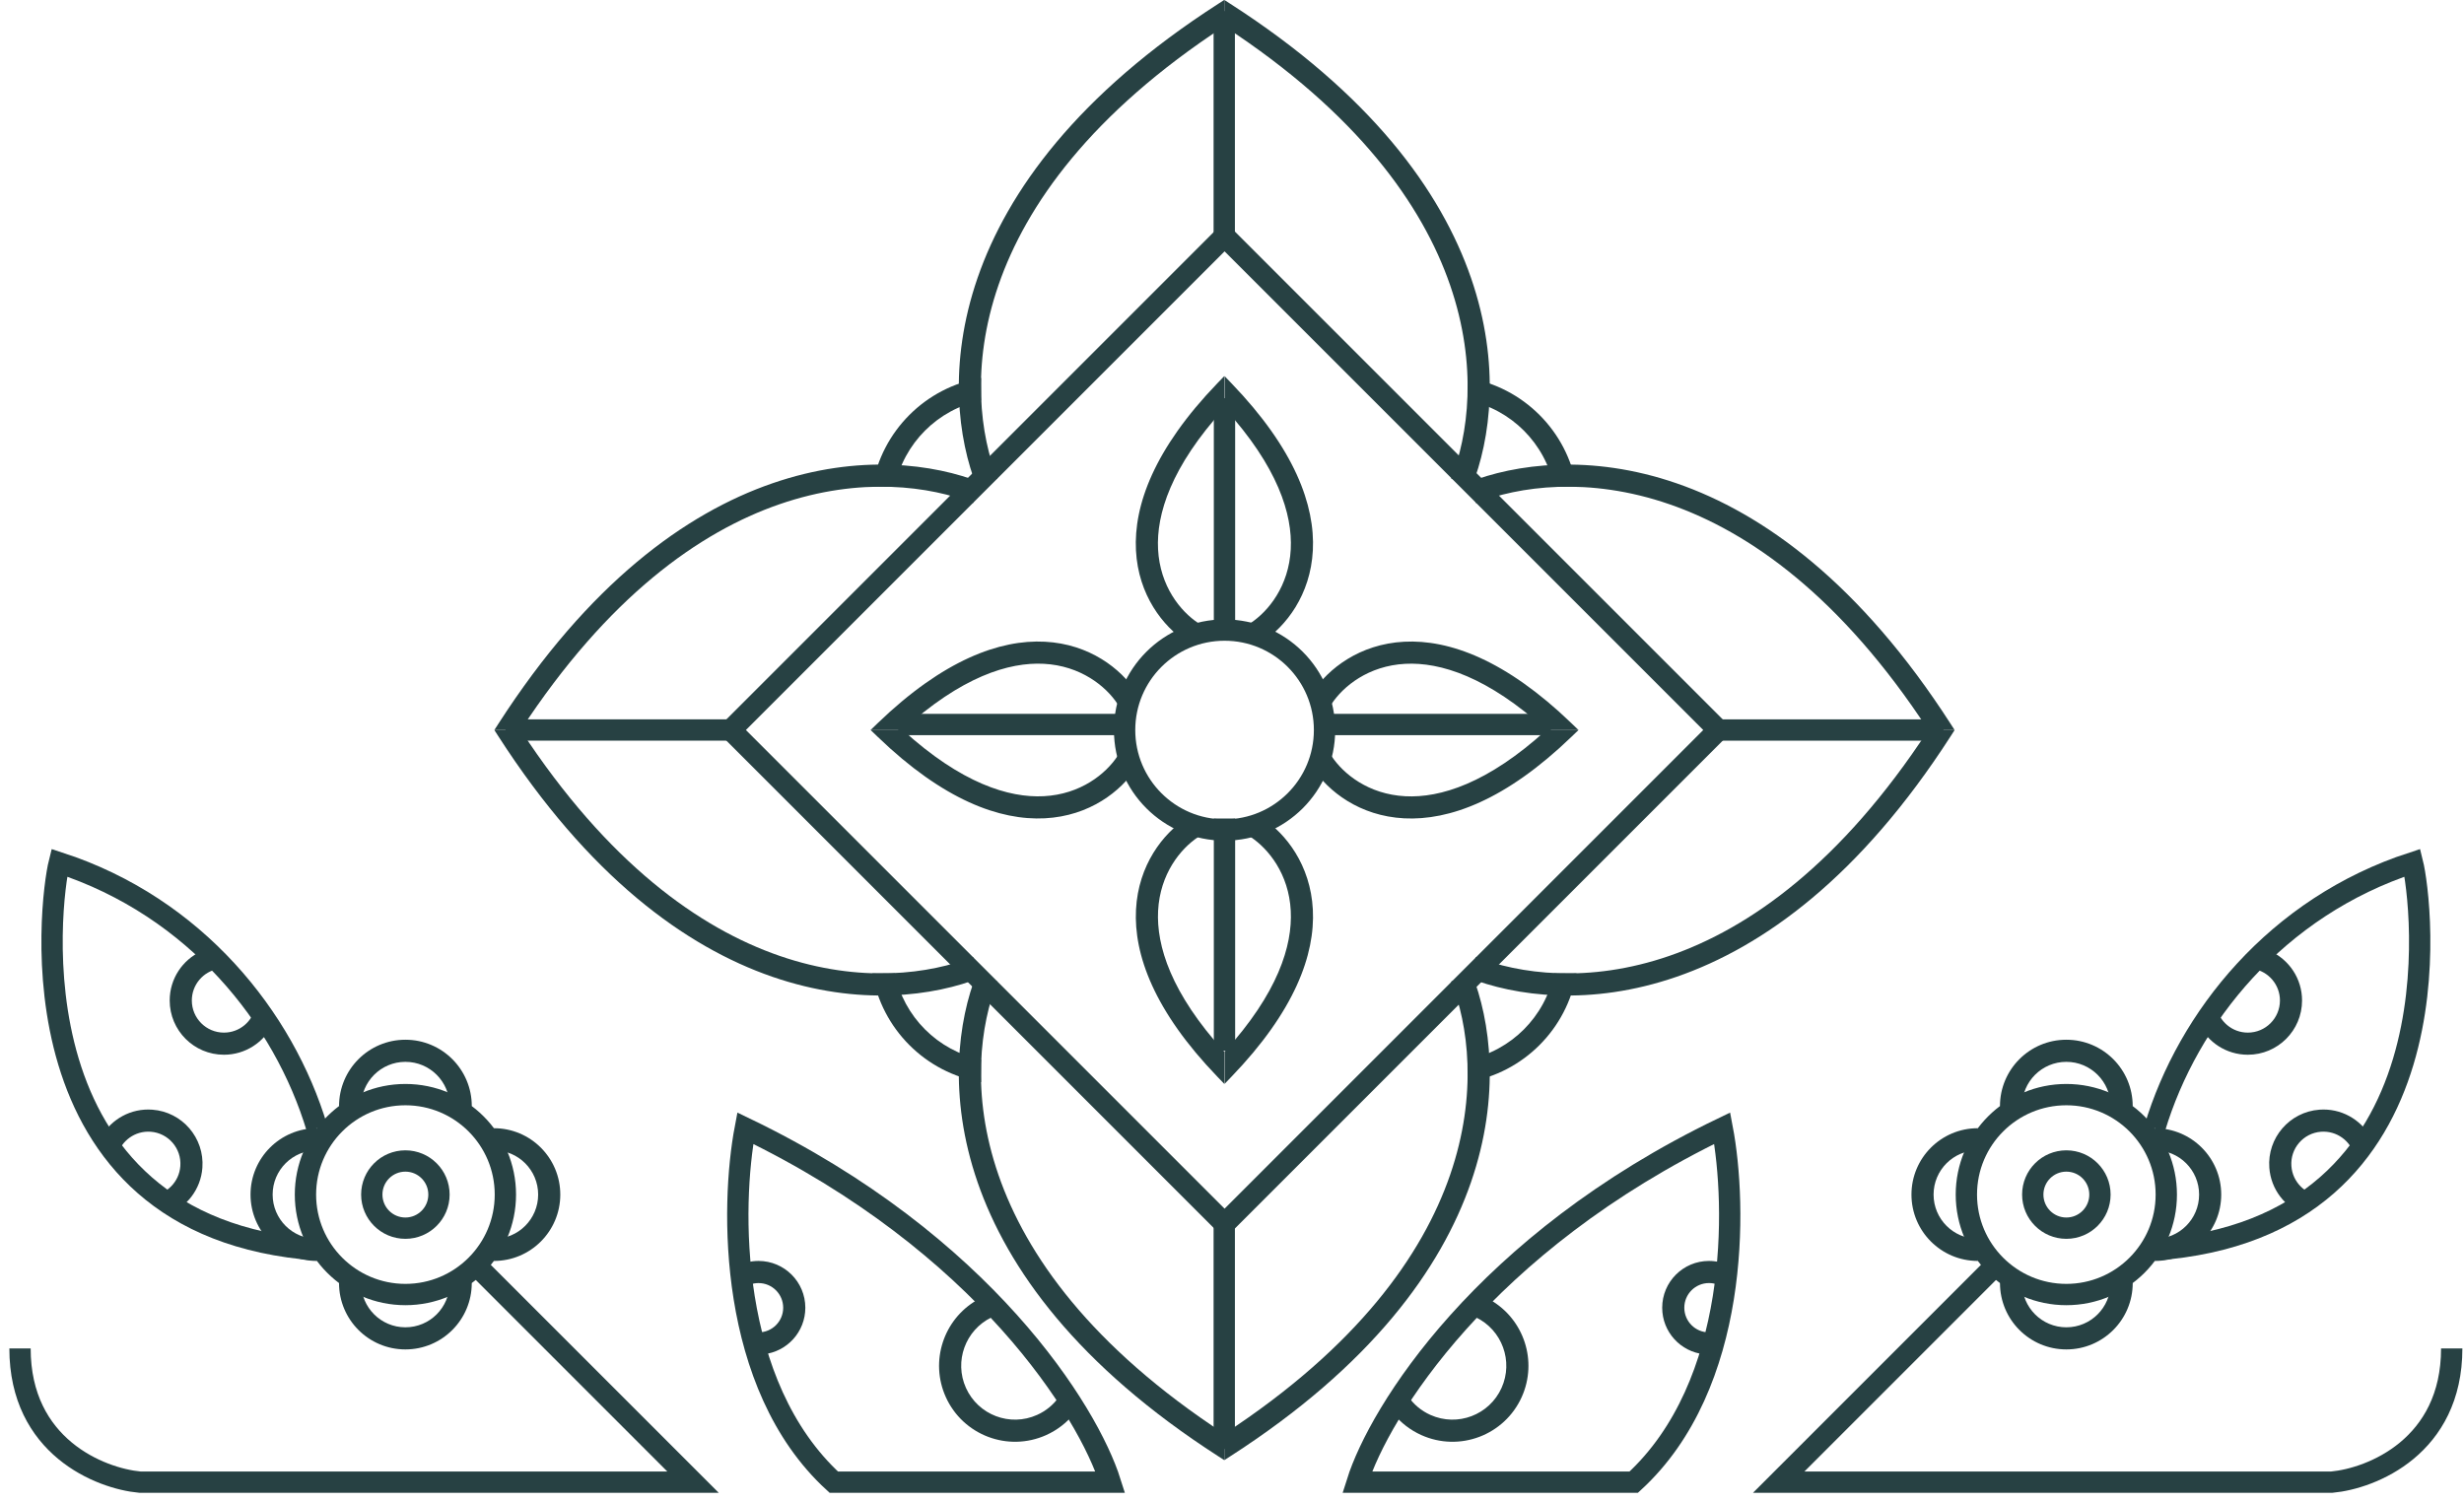 <svg width="123" height="75" viewBox="0 0 123 75" fill="none" xmlns="http://www.w3.org/2000/svg">
<path d="M61.125 40.861V52.456" stroke="#274143" stroke-width="1.064"/>
<path d="M61.125 19.879V31.474" stroke="#274143" stroke-width="1.064"/>
<path d="M56.434 36.168L44.838 36.168" stroke="#274143" stroke-width="1.064"/>
<path d="M77.416 36.168L65.82 36.168" stroke="#274143" stroke-width="1.064"/>
<path fill-rule="evenodd" clip-rule="evenodd" d="M78.797 36.444L78.439 36.099C75.16 32.94 72.342 31.919 70.096 32.035C67.855 32.152 66.299 33.397 65.548 34.535L66.469 35.143C67.056 34.255 68.312 33.234 70.153 33.138C71.896 33.048 74.267 33.782 77.192 36.444L78.797 36.444Z" fill="#274143"/>
<path fill-rule="evenodd" clip-rule="evenodd" d="M78.797 36.444L78.439 36.788C75.16 39.947 72.341 40.968 70.096 40.852C67.855 40.736 66.299 39.491 65.548 38.353L66.469 37.744C67.056 38.633 68.311 39.654 70.153 39.749C71.896 39.84 74.267 39.106 77.192 36.444L78.797 36.444Z" fill="#274143"/>
<path fill-rule="evenodd" clip-rule="evenodd" d="M43.459 36.443L43.816 36.098C47.096 32.939 49.914 31.918 52.16 32.035C54.401 32.151 55.956 33.396 56.708 34.534L55.787 35.142C55.2 34.254 53.944 33.233 52.102 33.137C50.36 33.047 47.988 33.781 45.064 36.443L43.459 36.443Z" fill="#274143"/>
<path fill-rule="evenodd" clip-rule="evenodd" d="M43.459 36.442L43.817 36.786C47.096 39.945 49.914 40.967 52.16 40.85C54.401 40.734 55.957 39.489 56.708 38.351L55.787 37.742C55.2 38.631 53.945 39.652 52.103 39.747C50.36 39.838 47.989 39.104 45.064 36.442L43.459 36.442Z" fill="#274143"/>
<path fill-rule="evenodd" clip-rule="evenodd" d="M61.129 54.109L61.472 53.752C64.631 50.473 65.653 47.655 65.536 45.409C65.42 43.168 64.175 41.612 63.037 40.861L62.428 41.782C63.317 42.369 64.338 43.624 64.433 45.466C64.524 47.209 63.79 49.58 61.129 52.504L61.129 54.109Z" fill="#274143"/>
<path fill-rule="evenodd" clip-rule="evenodd" d="M61.116 54.109L60.772 53.752C57.613 50.473 56.592 47.655 56.708 45.409C56.824 43.169 58.069 41.613 59.207 40.861L59.816 41.782C58.927 42.369 57.907 43.625 57.811 45.467C57.721 47.209 58.454 49.58 61.116 52.505L61.116 54.109Z" fill="#274143"/>
<path fill-rule="evenodd" clip-rule="evenodd" d="M61.129 18.776L61.472 19.133C64.631 22.412 65.653 25.231 65.536 27.476C65.42 29.717 64.175 31.273 63.037 32.025L62.428 31.103C63.317 30.516 64.338 29.261 64.433 27.419C64.524 25.676 63.79 23.305 61.129 20.381V18.776Z" fill="#274143"/>
<path fill-rule="evenodd" clip-rule="evenodd" d="M61.114 18.776L60.77 19.133C57.611 22.412 56.59 25.23 56.706 27.476C56.822 29.717 58.067 31.273 59.205 32.024L59.814 31.103C58.925 30.516 57.904 29.261 57.809 27.419C57.718 25.676 58.452 23.305 61.114 20.381V18.776Z" fill="#274143"/>
<circle cx="61.129" cy="36.444" r="4.99" stroke="#274143" stroke-width="1.064"/>
<path d="M61.113 0.552V12.148" stroke="#274143" stroke-width="1.064"/>
<path fill-rule="evenodd" clip-rule="evenodd" d="M61.117 0.003L61.122 0L61.415 0.189C68.438 4.706 71.934 9.542 73.429 13.866C74.922 18.185 74.402 21.949 73.466 24.297L72.44 23.888C73.284 21.77 73.786 18.28 72.385 14.227C71.007 10.24 67.772 5.665 61.117 1.312V0.003Z" fill="#274143"/>
<path fill-rule="evenodd" clip-rule="evenodd" d="M61.114 0.003L61.109 0L60.816 0.189C53.793 4.707 50.296 9.542 48.801 13.867C47.309 18.185 47.828 21.949 48.764 24.297L49.79 23.888C48.946 21.771 48.444 18.28 49.845 14.227C51.223 10.24 54.459 5.665 61.114 1.312V0.003Z" fill="#274143"/>
<path d="M61.113 60.739V72.334" stroke="#274143" stroke-width="1.064"/>
<path fill-rule="evenodd" clip-rule="evenodd" d="M61.117 72.884L61.122 72.888L61.415 72.699C68.438 68.181 71.934 63.346 73.429 59.021C74.922 54.702 74.402 50.938 73.466 48.591L72.44 49C73.284 51.117 73.786 54.608 72.385 58.66C71.007 62.648 67.772 67.222 61.117 71.576V72.884Z" fill="#274143"/>
<path fill-rule="evenodd" clip-rule="evenodd" d="M61.114 72.884L61.109 72.888L60.816 72.699C53.793 68.181 50.296 63.346 48.801 59.021C47.309 54.702 47.828 50.938 48.764 48.591L49.79 49C48.946 51.117 48.444 54.608 49.845 58.66C51.223 62.648 54.459 67.222 61.114 71.576V72.884Z" fill="#274143"/>
<path d="M97.016 36.443L85.42 36.443" stroke="#274143" stroke-width="1.064"/>
<path fill-rule="evenodd" clip-rule="evenodd" d="M97.565 36.446L97.568 36.452L97.38 36.745C92.862 43.768 88.027 47.264 83.702 48.759C79.383 50.252 75.619 49.732 73.272 48.796L73.681 47.77C75.798 48.614 79.289 49.116 83.341 47.715C87.329 46.337 91.903 43.102 96.257 36.446L97.565 36.446Z" fill="#274143"/>
<path fill-rule="evenodd" clip-rule="evenodd" d="M97.565 36.443L97.568 36.438L97.38 36.145C92.862 29.122 88.027 25.625 83.702 24.13C79.383 22.638 75.619 23.158 73.272 24.093L73.681 25.119C75.798 24.275 79.289 23.773 83.341 25.174C87.329 26.552 91.903 29.788 96.257 36.443L97.565 36.443Z" fill="#274143"/>
<path d="M36.83 36.442L25.235 36.442" stroke="#274143" stroke-width="1.064"/>
<path fill-rule="evenodd" clip-rule="evenodd" d="M24.685 36.446L24.682 36.451L24.87 36.744C29.388 43.767 34.223 47.264 38.548 48.759C42.867 50.251 46.631 49.731 48.978 48.796L48.569 47.77C46.452 48.614 42.961 49.115 38.909 47.715C34.922 46.337 30.346 43.101 25.993 36.446L24.685 36.446Z" fill="#274143"/>
<path fill-rule="evenodd" clip-rule="evenodd" d="M24.685 36.443L24.682 36.437L24.87 36.144C29.388 29.121 34.223 25.624 38.548 24.13C42.867 22.637 46.631 23.157 48.978 24.092L48.569 25.118C46.452 24.274 42.961 23.773 38.909 25.173C34.922 26.551 30.346 29.787 25.993 36.443L24.685 36.443Z" fill="#274143"/>
<rect x="61.129" y="11.796" width="34.856" height="34.856" transform="rotate(45 61.129 11.796)" stroke="#274143" stroke-width="1.064"/>
<path fill-rule="evenodd" clip-rule="evenodd" d="M48.975 18.866C46.201 19.332 44.012 21.522 43.547 24.296H44.67C45.109 22.133 46.812 20.429 48.975 19.989V18.866Z" fill="#274143"/>
<path fill-rule="evenodd" clip-rule="evenodd" d="M73.272 18.866C76.045 19.332 78.234 21.521 78.699 24.295H77.576C77.137 22.133 75.434 20.429 73.272 19.989V18.866Z" fill="#274143"/>
<path fill-rule="evenodd" clip-rule="evenodd" d="M48.975 54.02C46.201 53.554 44.012 51.364 43.547 48.59H44.67C45.109 50.753 46.812 52.457 48.975 52.897V54.02Z" fill="#274143"/>
<path fill-rule="evenodd" clip-rule="evenodd" d="M73.272 54.02C76.045 53.554 78.234 51.364 78.699 48.591H77.576C77.137 50.753 75.434 52.457 73.272 52.897V54.02Z" fill="#274143"/>
<path d="M23.552 62.947L34.596 73.99H6.987C4.991 73.806 0.999 72.213 0.999 67.317" stroke="#274143" stroke-width="1.064"/>
<circle cx="5.522" cy="5.522" r="4.99" transform="matrix(-1 0 0 1 25.76 54.112)" stroke="#274143" stroke-width="1.064"/>
<circle cx="2.209" cy="2.209" r="1.677" transform="matrix(-1 0 0 1 22.445 57.425)" stroke="#274143" stroke-width="1.064"/>
<path fill-rule="evenodd" clip-rule="evenodd" d="M18.029 55.217C18.029 53.997 19.018 53.008 20.238 53.008C21.458 53.008 22.446 53.997 22.446 55.217H23.551C23.551 53.387 22.067 51.904 20.238 51.904C18.408 51.904 16.925 53.387 16.925 55.217H18.029Z" fill="#274143"/>
<path fill-rule="evenodd" clip-rule="evenodd" d="M22.445 64.051C22.445 65.271 21.457 66.26 20.237 66.26C19.017 66.26 18.028 65.271 18.028 64.051H16.924C16.924 65.881 18.407 67.364 20.237 67.364C22.067 67.364 23.55 65.881 23.55 64.051H22.445Z" fill="#274143"/>
<path fill-rule="evenodd" clip-rule="evenodd" d="M15.82 61.843C15.82 61.843 15.819 61.843 15.819 61.843C14.599 61.843 13.61 60.854 13.61 59.634C13.61 58.414 14.599 57.425 15.819 57.425C15.819 57.425 15.82 57.425 15.82 57.425L15.82 56.321C15.82 56.321 15.819 56.321 15.819 56.321C13.989 56.321 12.506 57.804 12.506 59.634C12.506 61.464 13.989 62.947 15.819 62.947C15.819 62.947 15.82 62.947 15.82 62.947L15.82 61.843Z" fill="#274143"/>
<path fill-rule="evenodd" clip-rule="evenodd" d="M24.654 57.425C24.655 57.425 24.655 57.425 24.656 57.425C25.876 57.425 26.864 58.414 26.864 59.634C26.864 60.854 25.876 61.842 24.656 61.842C24.655 61.842 24.655 61.842 24.654 61.842L24.654 62.947C24.655 62.947 24.655 62.947 24.656 62.947C26.485 62.947 27.969 61.464 27.969 59.634C27.969 57.804 26.485 56.321 24.656 56.321C24.655 56.321 24.655 56.321 24.654 56.321L24.654 57.425Z" fill="#274143"/>
<path d="M15.824 56.321C14.168 50.799 9.75 45.278 2.958 43.069C2.498 44.9 0.364 61.291 15.824 62.395" stroke="#274143" stroke-width="1.064"/>
<path fill-rule="evenodd" clip-rule="evenodd" d="M13.615 51.128C13.176 52.031 12.25 52.653 11.179 52.653C9.684 52.653 8.471 51.441 8.471 49.945C8.471 48.855 9.115 47.916 10.043 47.487L10.905 48.365C10.15 48.495 9.576 49.153 9.576 49.945C9.576 50.831 10.293 51.549 11.179 51.549C11.96 51.549 12.611 50.99 12.753 50.25L13.615 51.128Z" fill="#274143"/>
<path fill-rule="evenodd" clip-rule="evenodd" d="M5.061 56.736C5.565 55.869 6.534 55.317 7.602 55.396C9.093 55.505 10.213 56.804 10.103 58.295C10.023 59.382 9.312 60.271 8.356 60.631L7.561 59.692C8.323 59.617 8.944 59.004 9.002 58.214C9.067 57.331 8.404 56.562 7.521 56.497C6.742 56.44 6.052 56.949 5.855 57.676L5.061 56.736Z" fill="#274143"/>
<path d="M99.834 62.947L88.791 73.99H116.399C118.395 73.806 122.387 72.213 122.387 67.317" stroke="#274143" stroke-width="1.064"/>
<circle cx="103.149" cy="59.634" r="4.99" stroke="#274143" stroke-width="1.064"/>
<circle cx="103.15" cy="59.634" r="1.677" stroke="#274143" stroke-width="1.064"/>
<path fill-rule="evenodd" clip-rule="evenodd" d="M105.358 55.217C105.358 53.997 104.369 53.008 103.149 53.008C101.929 53.008 100.94 53.997 100.94 55.217H99.836C99.836 53.387 101.319 51.904 103.149 51.904C104.979 51.904 106.462 53.387 106.462 55.217H105.358Z" fill="#274143"/>
<path fill-rule="evenodd" clip-rule="evenodd" d="M100.941 64.051C100.941 65.271 101.93 66.26 103.15 66.26C104.37 66.26 105.359 65.271 105.359 64.051H106.463C106.463 65.881 104.98 67.364 103.15 67.364C101.32 67.364 99.837 65.881 99.837 64.051H100.941Z" fill="#274143"/>
<path fill-rule="evenodd" clip-rule="evenodd" d="M107.566 61.843C107.567 61.843 107.567 61.843 107.568 61.843C108.788 61.843 109.777 60.854 109.777 59.634C109.777 58.414 108.788 57.425 107.568 57.425C107.567 57.425 107.567 57.425 107.566 57.425L107.566 56.321C107.567 56.321 107.567 56.321 107.568 56.321C109.398 56.321 110.881 57.804 110.881 59.634C110.881 61.464 109.398 62.947 107.568 62.947C107.567 62.947 107.567 62.947 107.566 62.947L107.566 61.843Z" fill="#274143"/>
<path fill-rule="evenodd" clip-rule="evenodd" d="M98.729 57.425C97.51 57.426 96.522 58.414 96.522 59.634C96.522 60.853 97.51 61.842 98.729 61.842L98.729 62.947C96.9 62.946 95.418 61.463 95.418 59.634C95.418 57.805 96.9 56.322 98.729 56.321L98.729 57.425Z" fill="#274143"/>
<path d="M107.562 56.321C109.219 50.799 113.636 45.278 120.429 43.069C120.889 44.9 123.023 61.291 107.562 62.395" stroke="#274143" stroke-width="1.064"/>
<path fill-rule="evenodd" clip-rule="evenodd" d="M109.771 51.126C110.21 52.03 111.137 52.653 112.209 52.653C113.704 52.653 114.916 51.441 114.916 49.945C114.916 48.855 114.272 47.915 113.342 47.486L112.48 48.365C113.236 48.494 113.812 49.152 113.812 49.945C113.812 50.831 113.094 51.549 112.209 51.549C111.426 51.549 110.775 50.988 110.634 50.247L109.771 51.126Z" fill="#274143"/>
<path fill-rule="evenodd" clip-rule="evenodd" d="M118.326 56.739C117.822 55.87 116.853 55.317 115.784 55.396C114.292 55.506 113.172 56.804 113.282 58.295C113.362 59.383 114.074 60.273 115.032 60.632L115.827 59.692C115.064 59.619 114.442 59.005 114.384 58.214C114.319 57.331 114.982 56.562 115.865 56.497C116.645 56.44 117.335 56.95 117.531 57.679L118.326 56.739Z" fill="#274143"/>
<path d="M37.204 56.321C49.131 62.064 54.321 70.494 55.426 73.991H41.622C36.321 69.132 36.468 60.187 37.204 56.321Z" stroke="#274143" stroke-width="1.064"/>
<path fill-rule="evenodd" clip-rule="evenodd" d="M38.106 67.606C39.283 67.485 40.201 66.491 40.201 65.283C40.201 63.993 39.155 62.947 37.865 62.947C37.494 62.947 37.142 63.034 36.83 63.189L37.146 64.284C37.349 64.138 37.597 64.052 37.865 64.052C38.545 64.052 39.096 64.603 39.096 65.283C39.096 65.962 38.545 66.513 37.865 66.513C37.84 66.513 37.815 66.513 37.79 66.511L38.106 67.606Z" fill="#274143"/>
<path fill-rule="evenodd" clip-rule="evenodd" d="M49.497 65.764C48.193 66.395 47.62 67.955 48.219 69.285C48.829 70.639 50.42 71.242 51.773 70.632C52.229 70.427 52.599 70.111 52.867 69.73L53.599 70.592C53.24 71.028 52.777 71.391 52.227 71.639C50.317 72.499 48.072 71.648 47.212 69.739C46.407 67.949 47.103 65.865 48.765 64.903L49.497 65.764Z" fill="#274143"/>
<path d="M85.972 56.321C74.045 62.064 68.854 70.493 67.75 73.99H81.554C86.855 69.131 86.708 60.186 85.972 56.321Z" stroke="#274143" stroke-width="1.064"/>
<path fill-rule="evenodd" clip-rule="evenodd" d="M84.079 65.282C84.079 65.962 84.63 66.513 85.31 66.513C85.336 66.513 85.361 66.512 85.386 66.511L85.07 67.605C83.893 67.485 82.975 66.491 82.975 65.282C82.975 63.992 84.02 62.947 85.31 62.947C85.682 62.947 86.034 63.034 86.346 63.189L86.029 64.283C85.827 64.137 85.579 64.051 85.31 64.051C84.63 64.051 84.079 64.603 84.079 65.282Z" fill="#274143"/>
<path fill-rule="evenodd" clip-rule="evenodd" d="M74.408 64.901C76.072 65.864 76.769 67.948 75.963 69.739C75.103 71.648 72.858 72.499 70.949 71.639C70.398 71.391 69.935 71.028 69.575 70.59L70.307 69.728C70.575 70.11 70.946 70.427 71.402 70.632C72.756 71.242 74.347 70.638 74.956 69.285C75.555 67.954 74.982 66.394 73.677 65.763L74.408 64.901Z" fill="#274143"/>
</svg>
